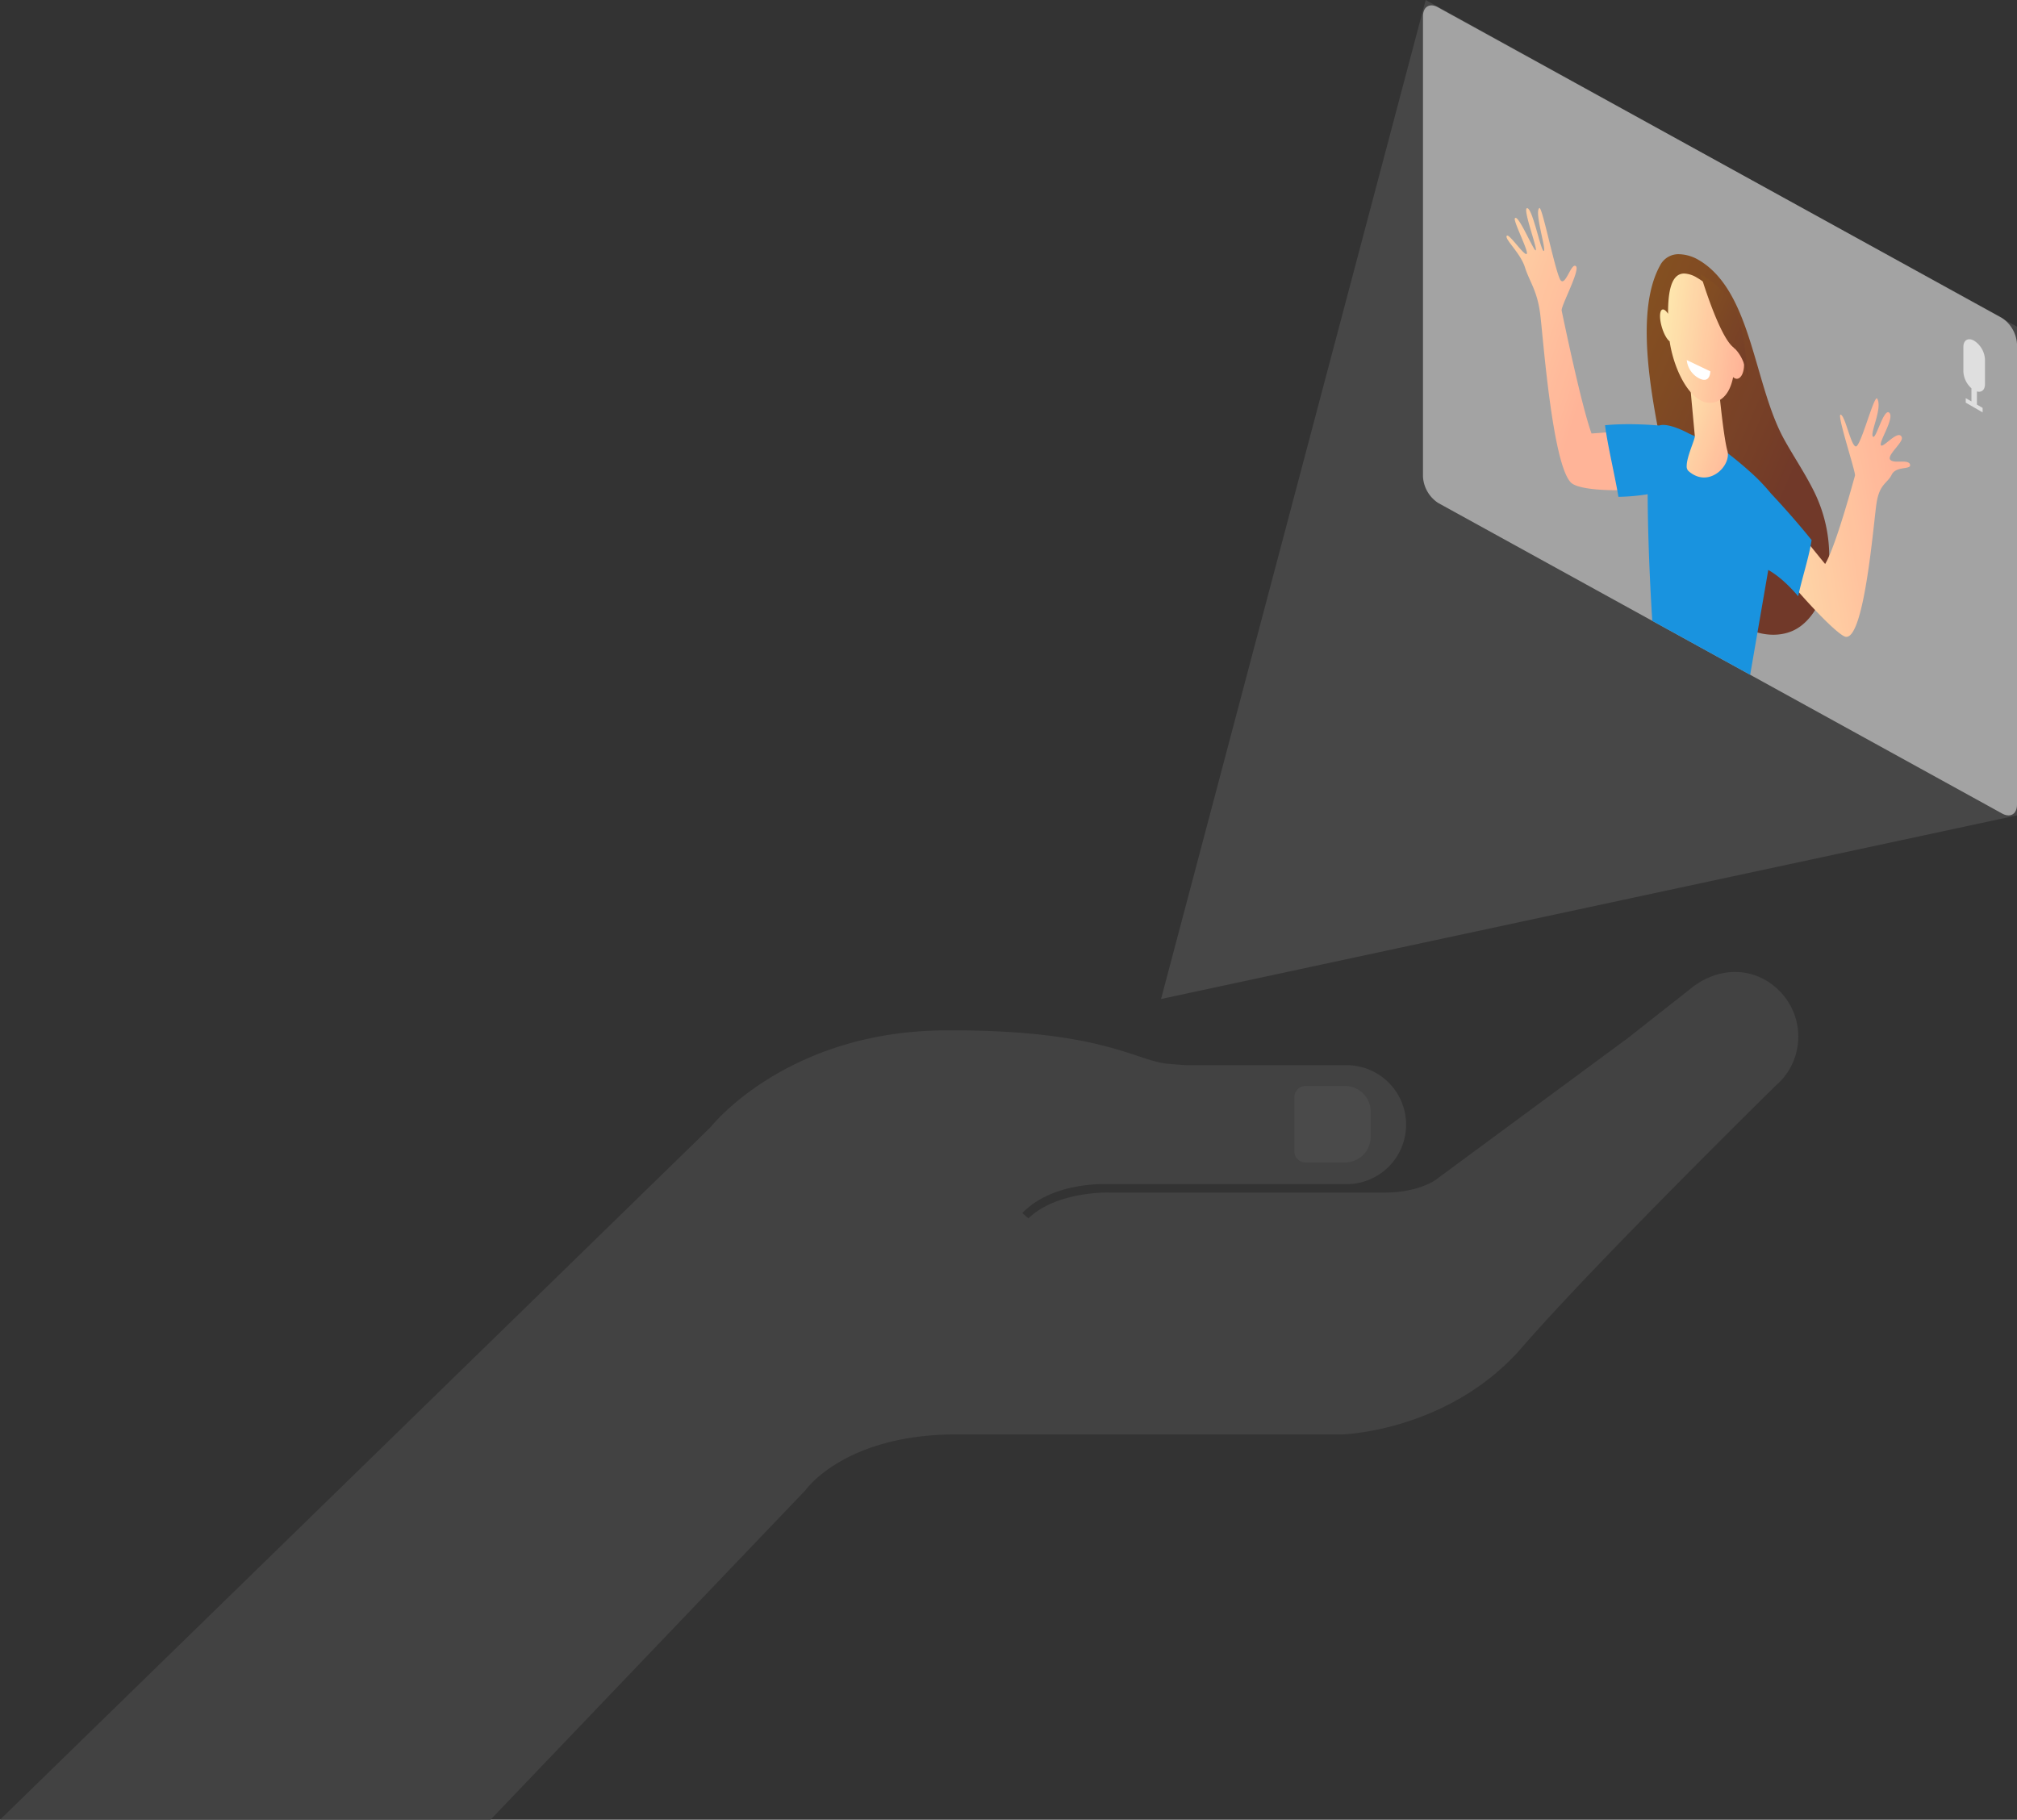 <svg xmlns="http://www.w3.org/2000/svg" xmlns:xlink="http://www.w3.org/1999/xlink" width="747" height="674" viewBox="0 0 747 674">
  <rect x="0" y="0" width="747" height="674" fill="#333333" stroke="none"/>
  <defs>
    <clipPath id="clip-path">
      <path id="base" d="M831.181,2135.069l-208.692-114.93c-3.122-1.8-5.654-.339-5.654,3.261v170.487a12.486,12.486,0,0,0,5.654,9.782L831.18,2318.6c3.123,1.8,5.654.342,5.654-3.261V2144.851a12.479,12.479,0,0,0-5.653-9.782" transform="translate(-615.834 -2013.369)" fill="#999"/>
    </clipPath>
    <linearGradient id="linear-gradient" x1="-0.027" y1="0.022" x2="0.714" y2="0.687" gradientUnits="objectBoundingBox">
      <stop offset="0" stop-color="#793f08"/>
      <stop offset="1" stop-color="#622412"/>
    </linearGradient>
    <linearGradient id="linear-gradient-2" x1="-0.127" y1="0.017" x2="0.673" y2="0.657" gradientUnits="objectBoundingBox">
      <stop offset="0" stop-color="#fed19d"/>
      <stop offset="1" stop-color="#ffac8d"/>
    </linearGradient>
    <linearGradient id="linear-gradient-3" x1="0.912" y1="0.376" x2="-0.459" y2="0.834" gradientUnits="objectBoundingBox">
      <stop offset="0" stop-color="#ffac8d"/>
      <stop offset="1" stop-color="#fee2a4"/>
    </linearGradient>
    <linearGradient id="linear-gradient-4" y1="0.015" x2="1" y2="0.953" gradientUnits="objectBoundingBox">
      <stop offset="0" stop-color="#fee3a4"/>
      <stop offset="1" stop-color="#ffae8d"/>
    </linearGradient>
    <linearGradient id="linear-gradient-5" x1="-0.019" y1="0.374" x2="1.015" y2="0.56" gradientUnits="objectBoundingBox">
      <stop offset="0" stop-color="#fee9a7"/>
      <stop offset="1" stop-color="#ffab8c"/>
    </linearGradient>
    <linearGradient id="linear-gradient-6" x2="1" y2="0.972" gradientUnits="objectBoundingBox">
      <stop offset="0" stop-color="#773d09"/>
      <stop offset="1" stop-color="#642711"/>
    </linearGradient>
  </defs>
  <g id="img_dsai_course" data-name="img/dsai/course" transform="translate(-7321 -137.167)">
    <g id="hand" transform="translate(7321 497.167)">
      <path id="Path_9554" data-name="Path 9554" d="M358.7,89.3c11.463-11.917,31.79-10.714,31.79-10.714H478.8a22.035,22.035,0,0,0,0-44.071H419.355c-1.037,0-6.484-.5-6.484-.5-11.933-.854-24.293-12.811-83.113-12.383S243.236,57.5,243.236,57.5L-19.914,314H161.74L278.461,191.864s14.057-20.149,54.5-20.582H477.207S516.783,170.2,543.817,139s94.074-97.063,94.074-97.063l.712-.609a23.972,23.972,0,0,0,.956-33.844c-9.067-9.609-22.977-10.006-33.784-.956L582.922,24.514,511.687,77.065S505.3,81.73,492.78,81.7H391.016s-19.423-.663-30.057,9.556Z" transform="translate(19.914 0)" fill="#424242"/>
      <path id="Path_9553" data-name="Path 9553" d="M18.778,28.317H4.125A4.128,4.128,0,0,1,0,24.186V4.133A4.128,4.128,0,0,1,4.125,0H18.778a9.5,9.5,0,0,1,9.488,9.5v9.307a9.5,9.5,0,0,1-9.488,9.5" transform="translate(479.37 42.238)" fill="#525252" opacity="0.5"/>
    </g>
    <g id="people" transform="translate(7847 133.167)">
      <path id="base-2" data-name="base" d="M831.181,2135.069l-208.692-114.93c-3.122-1.8-5.654-.339-5.654,3.261v170.487a12.486,12.486,0,0,0,5.654,9.782L831.18,2318.6c3.123,1.8,5.654.342,5.654-3.261V2144.851a12.479,12.479,0,0,0-5.653-9.782" transform="translate(-615.834 -2013.369)" fill="#999"/>
      <path id="mic" d="M1432.7,2112.629v-9.181a8.814,8.814,0,0,0-4-6.9c-2.209-1.275-4-.254-4,2.281v9.181a8.921,8.921,0,0,0,2.982,6.144v4.867l-2.109-1.218v1.669l6.255,3.611v-1.669l-2.109-1.218v-4.867c1.714.469,2.982-.572,2.982-2.7" transform="translate(-1223.561 -1966.341)" fill="#dbdbdb"/>
      <g id="mask" clip-path="url(#clip-path)">
        <g id="people-2" data-name="people" transform="translate(7 6)">
          <path id="hair" d="M942.727,2384.2l.028.016q.56.323,1.113.691c18.586,12.348,19.314,45.717,30.513,65.861,3.422,6.155,7.305,11.9,10.518,18.218a54.243,54.243,0,0,1,6.079,24.4v.191c-.027,13.553-5.759,24.514-13.6,27.937-5.281,2.306-12.257,1.924-19.072-1.969l-.234-.135a37.491,37.491,0,0,1-11.677-11.15c-4.987-7.154-8.6-15.929-11.054-24.543-3.482-12.222-5.475-24.978-7.777-37.067-2.45-12.867-4.389-25.855-4.165-37.7.169-8.911,1.6-16.866,5.036-22.981a7.592,7.592,0,0,1,6.97-3.969,14.99,14.99,0,0,1,7.317,2.2" transform="translate(-846.517 -2289.845)" fill="url(#linear-gradient)"/>
          <path id="hand-2" data-name="hand" d="M1251.411,2340.371c.939,1.025,1.938-.777,2.922-2.579.927-1.7,1.839-3.4,2.672-2.728,1.717,1.38-5.629,14.889-5.269,16.483s7.086,34.455,11.056,45.5c2.39-.144,4.717-.332,6.936-.544.892,7.236,2.949,14.3,4.121,21.57-7.7.066-16.538-.554-18.776-2.945-6.813-7.278-10.174-53.315-11.268-62.175s-4.007-12.164-5.667-17.445-7.4-10.225-6.782-11.615c.328-.736,2.033,1.266,3.745,3.269,1.517,1.774,3.039,3.549,3.613,3.418,1.223-.278-4.941-12.122-4.313-13.208.6-1.036,2.5,2.4,4.279,5.833,1.653,3.2,3.2,6.391,3.482,5.985.591-.841-5.181-16.119-3.12-15.586s5.016,16.115,6.074,15.833-3.619-14.664-1.623-15.894a.081.081,0,0,1,.043-.012c1.151,0,6.075,24.873,7.875,26.839" transform="translate(-1206.368 -2238.492)" fill="url(#linear-gradient-2)"/>
          <path id="hand-3" data-name="hand" d="M834.051,2595.52a.2.2,0,0,1,.171.128c2,3.534-2.682,12.515-1.624,14.019.523.742,1.508-1.849,2.619-4.441,1.139-2.656,2.412-5.313,3.455-4.379,2.061,1.847-3.711,10.46-3.12,11.984.269.694,1.662-.528,3.209-1.75,1.85-1.462,3.921-2.924,4.552-1.107s-5.535,6.538-4.313,8.228c.579.8,2.119.777,3.647.753,1.7-.026,3.385-.052,3.71,1.056a1.038,1.038,0,0,1,.046.281v.021c-.023,1.637-5.257.293-6.828,3.481-1.659,3.366-4.571,3.3-5.667,10.9s-4.455,49.753-11.268,49.164a2.726,2.726,0,0,1-1.014-.4h0c-3.282-1.892-11.26-10.083-18.091-18.029,1.172-5.921,3.561-10.908,4.453-17.115,2.219,2.775,4.546,5.65,6.936,8.553,3.97-6.461,10.7-31.56,11.057-32.734s-6.986-23.17-5.269-22.567,3.771,11.652,5.594,11.767c.873.055,2.479-4.426,4.034-8.906,1.546-4.453,3.04-8.906,3.713-8.906" transform="translate(-671.981 -2449.984)" fill="url(#linear-gradient-3)"/>
          <path id="shirt" d="M969.513,2634.336c3.552-1.21,10.97,2.916,10.97,2.916l11.9,5.412s5.324,3.826,10.769,8.744h0a69.7,69.7,0,0,1,7.72,8c4.357,4.661,9.949,10.881,15.127,17.355-.892,6.207-3.781,14.882-4.953,20.8-4.41-5.13-8.121-8.073-11.09-9.729l-6.887,39.888s-21.34-11.912-36-20c0,0-1.681-24.336-1.78-47.937a76.146,76.146,0,0,1-10.831.958c-1.172-7.274-4.061-19.285-4.953-26.521,2.93-.281,5.93-.382,8.735-.382,4.733,0,8.912.289,11.268.492" transform="translate(-888.074 -2478.727)" fill="#0087dc"/>
          <path id="neck" d="M1085.313,2550.354s.041.526.116,1.424c.363,4.313,1.867,18.821,3.152,23.391,1.423,5.062-5.659,12.713-12.607,8.771l-.119-.069a10.854,10.854,0,0,1-1.763-1.3,2.362,2.362,0,0,1-.591-1.791v-.082c.025-3.468,3.122-9.849,3.015-11-.255-2.73-.6-6.454-.952-10.271-.2-2.153-.4-4.336-.588-6.387-.537-5.83-.974-10.6-.974-10.6Z" transform="translate(-981.832 -2410.174)" fill="url(#linear-gradient-4)"/>
          <path id="face" d="M1063.329,2412.148l.077.044q.84.488,1.765,1.135s5.707,2.927,8.952,11.225a52.953,52.953,0,0,1,2.923,13.7,1.789,1.789,0,0,1,1.81.536c1.146,1.082,1.848,3.317,1.859,5.558v.106a9.846,9.846,0,0,1-.208,2c-.6,2.806-2.311,3.923-3.822,2.5l-.008-.01c-.809,4.149-2.571,7.511-5.758,8.912a7,7,0,0,1-6.554-.43l-.106-.061c-5.488-3.214-9.781-12.849-11.1-21.666-1.051-.768-2.254-2.946-2.978-5.586-.917-3.345-.711-6.129.459-6.216.571-.042,1.267.573,1.936,1.595-.021-7.9,1.06-14.907,6-14.907a9.87,9.87,0,0,1,4.757,1.57" transform="translate(-967.808 -2311.277)" fill="url(#linear-gradient-5)"/>
          <path id="mouth" d="M1099.569,2538.807l8.72,4.173s.044,4.462-3.782,2.779a8.543,8.543,0,0,1-4.938-6.952" transform="translate(-1007.874 -2407.449)" fill="#fff"/>
          <path id="hair-2" data-name="hair" d="M1060.975,2453.1s0-.083-.01-.234c.008.149.01.231.01.234m-16.68-40.542.07.04a33.331,33.331,0,0,1,10.627,10.159c4.839,7.23,5.868,27.69,5.974,30.109-.076-1.509-.717-9.915-5.6-13.923-5.371-4.411-12.04-26.9-12.04-26.9s.355.165.966.516" transform="translate(-946.499 -2312.373)" fill="url(#linear-gradient-6)"/>
        </g>
      </g>
      <path id="light" d="M239.779,4301.965l219,121v181l-317,68Z" transform="translate(-237.779 -4297.964)" fill="#fff" opacity="0.1"/>
    </g>
  </g>
</svg>

